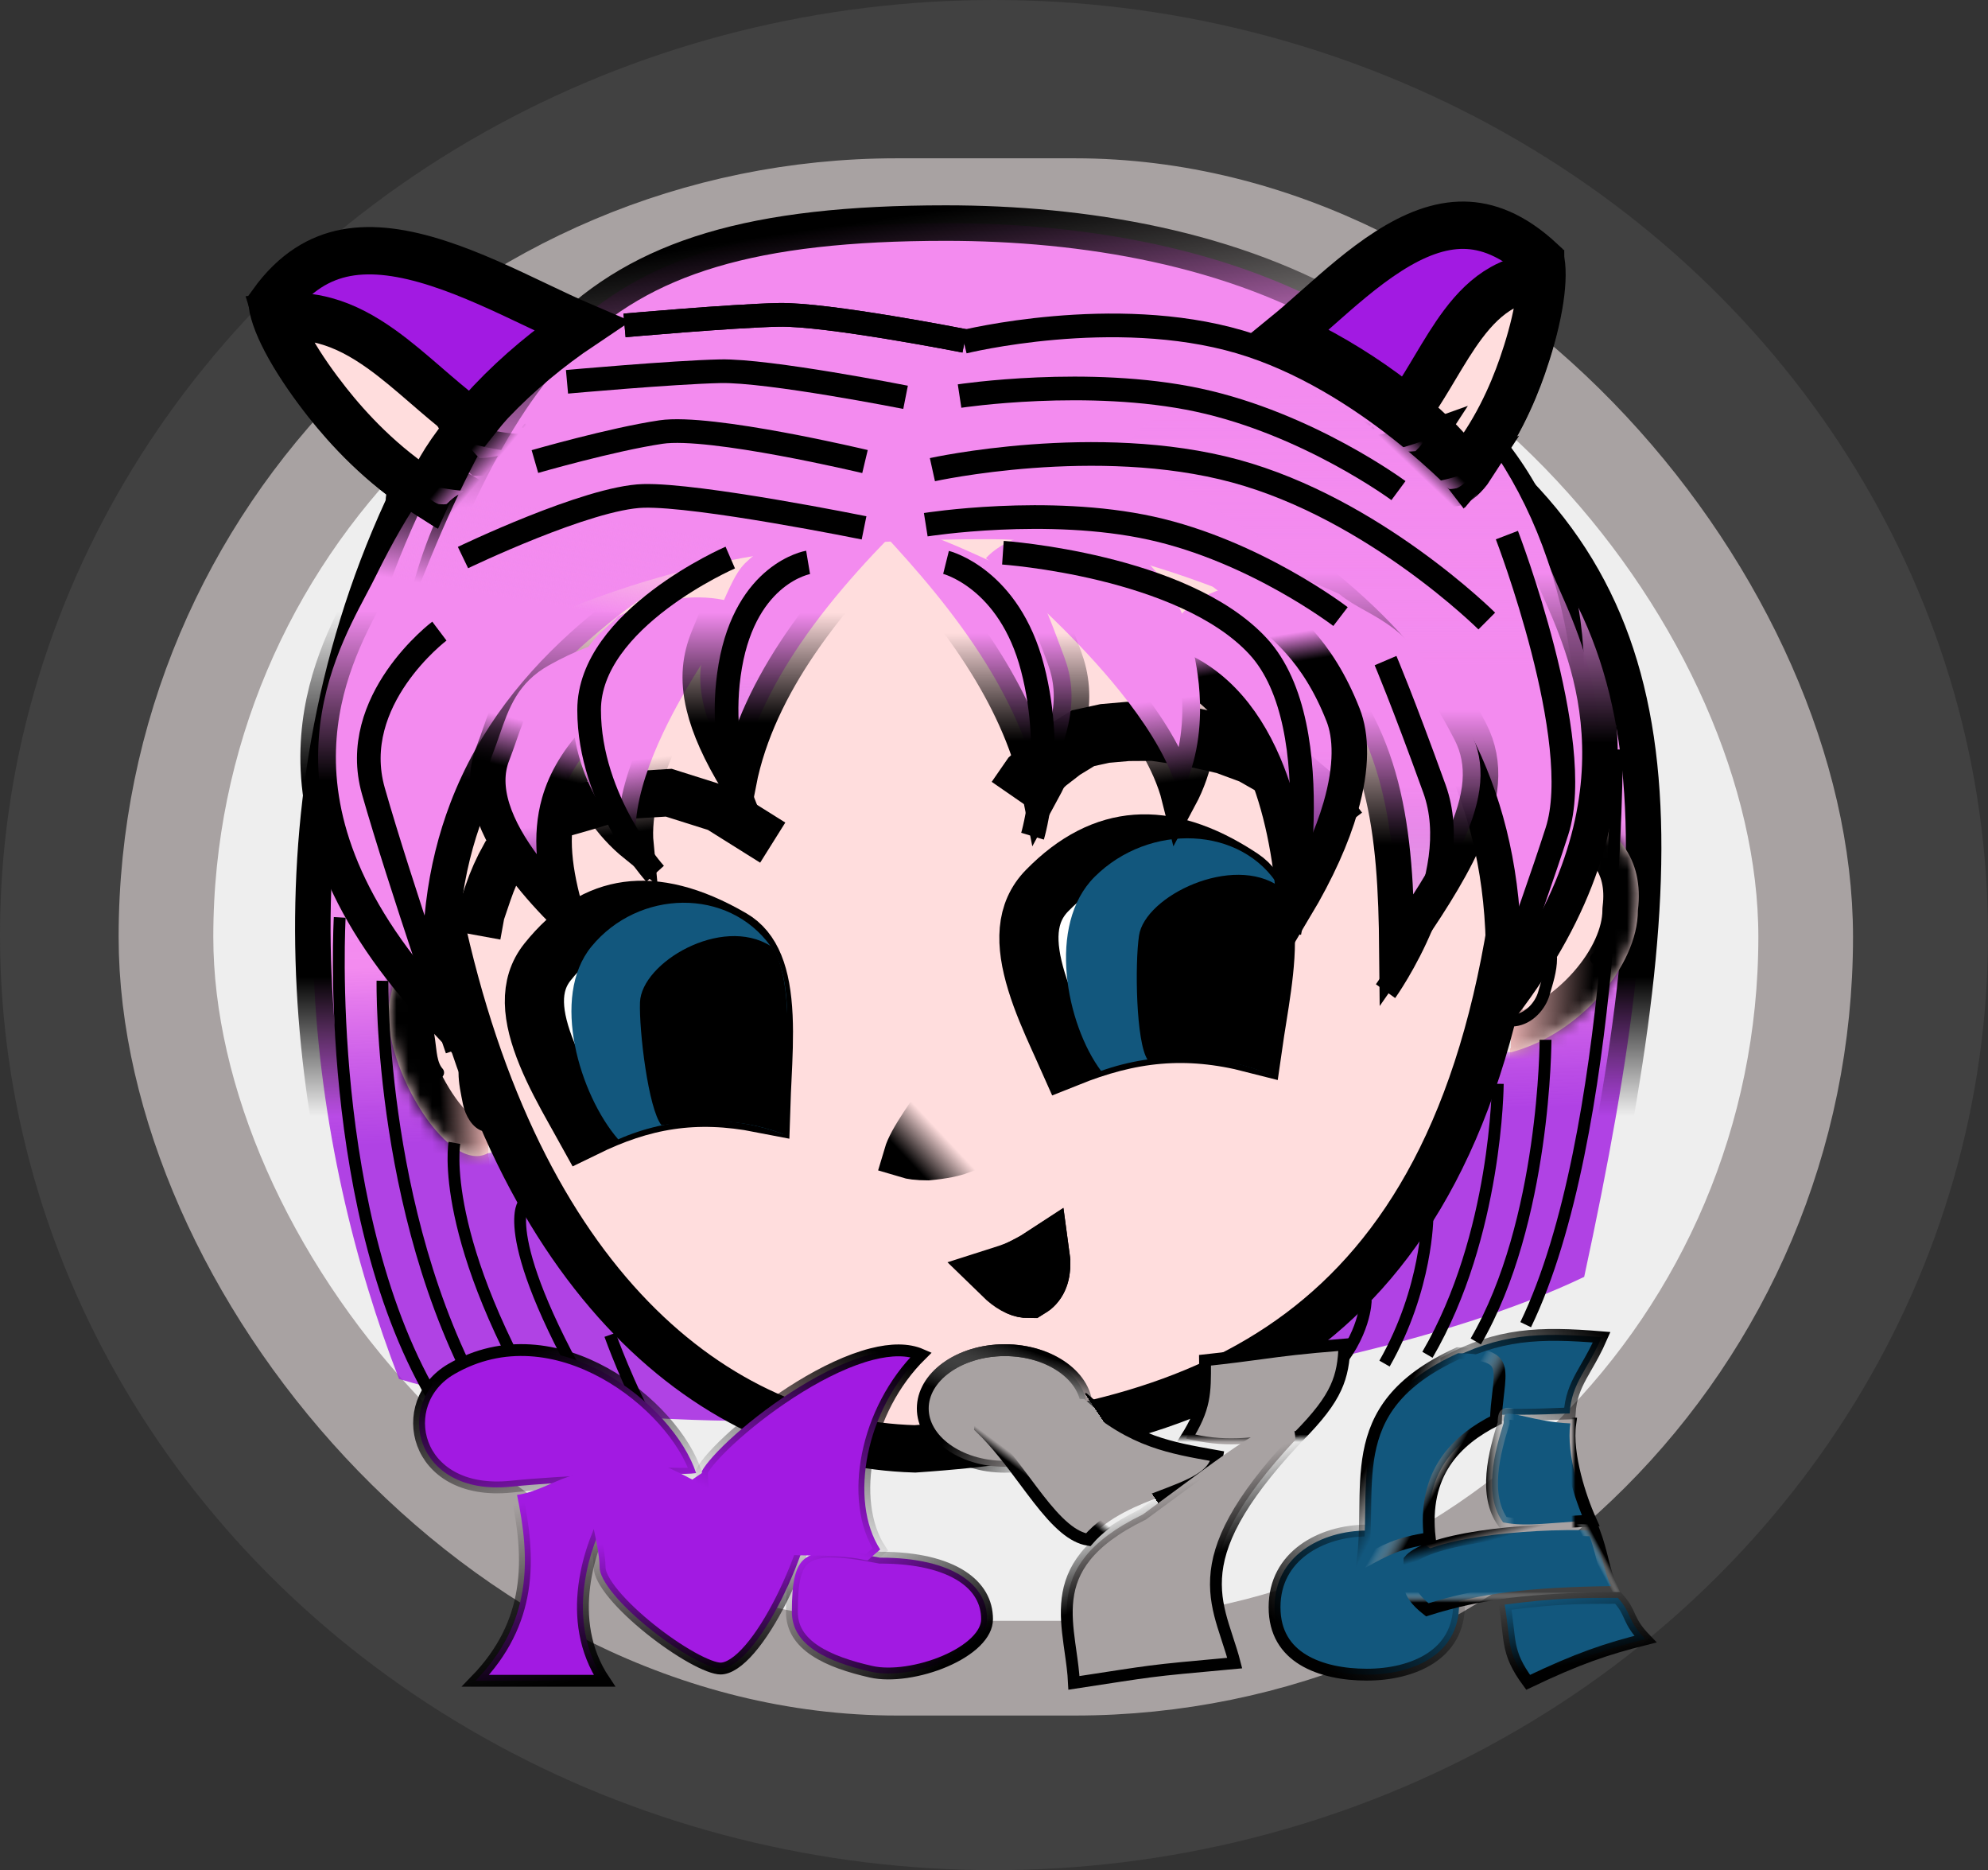 <svg width="168" height="158" viewBox="0 0 168 158" fill="none" xmlns="http://www.w3.org/2000/svg">
<rect x="0" y="0" width="168" height="158" fill="#333333" stroke="none"/>
<ellipse cx="84" cy="79" rx="84" ry="79" fill="#C4C4C4" fill-opacity="0.1"/>
<rect x="14.025" y="17.374" width="138.568" height="123.563" rx="61.782" fill="#EEEEEE" stroke="#A8A2A2" stroke-width="8"/>
<path d="M33.952 42.895L34.089 42.596V42.268C34.089 42.068 34.165 41.788 34.544 41.4C34.943 40.993 35.608 40.544 36.603 40.087C38.591 39.175 41.542 38.387 45.256 37.727C52.655 36.412 62.678 35.672 73.079 35.275C89.666 34.641 107.008 34.884 115.876 35.008C117.817 35.036 119.352 35.057 120.384 35.062C131.217 42.315 136.568 50.956 138.276 62.454C140.004 74.085 138.015 88.699 133.875 107.877C122.72 113.225 104.09 117.319 84.935 119.095C65.751 120.874 46.356 120.299 33.722 116.504C26.255 97.225 21.896 69.1 33.952 42.895Z" fill="url(#paint0_linear)" stroke="url(#paint1_linear)" stroke-width="3"/>
<mask id="path-4-inside-1" fill="white">
<path d="M138.413 76.916C138.413 81.621 133.469 87.371 127.709 88.897C124.327 88.897 126.167 81.621 126.167 76.916C126.167 73.084 127.709 68.916 132.29 68.395C136.644 69.549 138.957 72.562 138.413 76.916Z"/>
</mask>
<path d="M138.413 76.916C138.413 81.621 133.469 87.371 127.709 88.897C124.327 88.897 126.167 81.621 126.167 76.916C126.167 73.084 127.709 68.916 132.29 68.395C136.644 69.549 138.957 72.562 138.413 76.916Z" fill="#FFDDDD"/>
<path d="M138.413 76.916L135.436 76.544C135.421 76.667 135.413 76.791 135.413 76.916H138.413ZM127.709 88.897V91.897C127.968 91.897 128.226 91.863 128.477 91.797L127.709 88.897ZM132.29 68.395L133.058 65.495C132.697 65.4 132.322 65.372 131.951 65.415L132.29 68.395ZM135.413 76.916C135.413 78.291 134.637 80.227 132.972 82.114C131.343 83.959 129.159 85.409 126.941 85.997L128.477 91.797C132.019 90.859 135.187 88.671 137.47 86.084C139.717 83.538 141.413 80.246 141.413 76.916H135.413ZM127.709 85.897C127.859 85.897 128.177 85.95 128.489 86.188C128.766 86.399 128.84 86.604 128.826 86.569C128.76 86.404 128.652 85.862 128.67 84.717C128.686 83.648 128.798 82.42 128.921 81.039C129.038 79.721 129.167 78.249 129.167 76.916H123.167C123.167 77.936 123.066 79.137 122.944 80.507C122.828 81.813 122.691 83.287 122.67 84.624C122.651 85.886 122.717 87.457 123.257 88.803C123.546 89.524 124.031 90.335 124.854 90.962C125.713 91.616 126.714 91.897 127.709 91.897V85.897ZM129.167 76.916C129.167 75.344 129.492 73.936 130.078 72.965C130.593 72.114 131.332 71.524 132.629 71.376L131.951 65.415C128.667 65.788 126.345 67.542 124.943 69.862C123.613 72.064 123.167 74.656 123.167 76.916H129.167ZM131.522 71.295C133.211 71.743 134.214 72.471 134.767 73.227C135.298 73.954 135.629 74.997 135.436 76.544L141.39 77.288C141.741 74.481 141.187 71.841 139.61 69.685C138.054 67.557 135.723 66.201 133.058 65.495L131.522 71.295Z" fill="url(#paint2_linear)" mask="url(#path-4-inside-1)"/>
<path d="M127.994 77.961C127.994 78.572 128.185 79.223 128.071 79.83C127.955 80.449 127.795 81.076 127.795 81.7C127.795 82.335 127.695 82.965 127.695 83.596C127.695 84.106 127.894 84.562 127.894 85.066" stroke="black" stroke-linecap="round" stroke-linejoin="round"/>
<path d="M127.994 86.209C129.258 86.061 130.181 84.916 130.46 83.959C130.742 82.993 131.08 81.978 131.08 80.983" stroke="black" stroke-linecap="round" stroke-linejoin="round"/>
<path d="M134.862 80.983C135.911 80.191 135.914 78.884 136.156 77.789C136.25 77.366 136.465 76.626 136.156 76.246" stroke="black" stroke-linecap="round" stroke-linejoin="round"/>
<path d="M130.88 72.326C131.657 72.711 132.345 73.047 132.927 73.597C133.279 73.93 133.252 74.339 133.469 74.695" stroke="black" stroke-linecap="round" stroke-linejoin="round"/>
<mask id="path-10-inside-2" fill="white">
<path d="M32.947 84.441C31.913 89.291 37.709 99.362 41.227 97.427C43.213 97.427 42.133 91.168 42.133 87.12C42.133 83.823 41.227 80.239 38.538 79.79C35.532 79.29 34.081 79.121 32.947 84.441Z"/>
</mask>
<path d="M32.947 84.441C31.913 89.291 37.709 99.362 41.227 97.427C43.213 97.427 42.133 91.168 42.133 87.12C42.133 83.823 41.227 80.239 38.538 79.79C35.532 79.29 34.081 79.121 32.947 84.441Z" fill="#FFDDDD"/>
<path d="M32.947 84.441L30.013 83.816L30.013 83.816L32.947 84.441ZM41.227 97.427L39.782 94.798C40.225 94.554 40.722 94.427 41.227 94.427V97.427ZM38.538 79.79L39.031 76.831L39.031 76.831L38.538 79.79ZM35.881 85.067C35.768 85.598 35.805 86.593 36.196 87.969C36.57 89.287 37.193 90.691 37.941 91.915C38.709 93.173 39.487 94.044 40.076 94.475C40.726 94.951 40.424 94.445 39.782 94.798L42.673 100.055C40.272 101.376 37.926 100.337 36.532 99.317C35.077 98.252 33.811 96.666 32.82 95.042C31.808 93.384 30.956 91.482 30.424 89.608C29.909 87.792 29.609 85.709 30.013 83.816L35.881 85.067ZM41.227 94.427C40.565 94.427 39.971 94.737 39.602 95.147C39.325 95.457 39.284 95.699 39.313 95.593C39.373 95.376 39.435 94.827 39.425 93.823C39.415 92.879 39.348 91.802 39.276 90.62C39.207 89.482 39.133 88.239 39.133 87.12H45.133C45.133 88.025 45.194 89.083 45.265 90.257C45.334 91.387 45.413 92.633 45.425 93.76C45.436 94.826 45.396 96.096 45.1 97.178C44.951 97.722 44.669 98.484 44.07 99.152C43.381 99.921 42.387 100.427 41.227 100.427V94.427ZM39.133 87.12C39.133 85.687 38.928 84.398 38.571 83.531C38.398 83.112 38.234 82.901 38.142 82.811C38.078 82.749 38.062 82.752 38.045 82.75L39.031 76.831C41.806 77.294 43.348 79.378 44.117 81.243C44.885 83.105 45.133 85.257 45.133 87.12H39.133ZM38.045 82.75C37.242 82.616 36.832 82.559 36.539 82.558C36.314 82.556 36.445 82.595 36.651 82.464C36.841 82.343 36.779 82.277 36.588 82.682C36.389 83.105 36.143 83.835 35.881 85.067L30.013 83.816C30.317 82.387 30.679 81.144 31.164 80.118C31.658 79.073 32.36 78.083 33.43 77.402C34.516 76.71 35.645 76.553 36.572 76.558C37.432 76.562 38.332 76.715 39.031 76.831L38.045 82.75Z" fill="url(#paint3_linear)" mask="url(#path-10-inside-2)"/>
<path d="M41.06 88.019C41.06 88.545 40.948 89.105 41.015 89.627C41.083 90.159 41.177 90.698 41.177 91.235C41.177 91.782 41.236 92.324 41.236 92.867C41.236 93.306 41.119 93.698 41.119 94.131" stroke="black" stroke-linecap="round" stroke-linejoin="round"/>
<path d="M41.06 95.115C40.318 94.987 39.776 94.003 39.612 93.179C39.447 92.348 39.249 91.475 39.249 90.619" stroke="black" stroke-linecap="round" stroke-linejoin="round"/>
<path d="M37.028 90.619C36.412 89.938 36.41 88.813 36.268 87.871C36.213 87.507 36.087 86.871 36.268 86.544" stroke="black" stroke-linecap="round" stroke-linejoin="round"/>
<path d="M39.365 83.172C38.91 83.503 38.506 83.792 38.164 84.265C37.957 84.551 37.973 84.904 37.846 85.209" stroke="black" stroke-linecap="round" stroke-linejoin="round"/>
<path d="M128.091 75.918L128.01 76.129L127.979 76.352C125.314 94.994 118.637 105.973 109.842 112.553C101 119.168 89.715 121.573 77.314 122.408C60.371 121.911 43.761 108.449 37.121 77.407C32.488 55.747 37.431 41.862 46.774 33.683C56.244 25.393 70.714 22.527 85.954 24.042L86.053 24.052H86.152C105.714 24.052 118.956 29.742 125.917 38.774C132.841 47.759 133.97 60.607 128.091 75.918Z" fill="#FFDDDD" stroke="black" stroke-width="4"/>
<path d="M89.755 88.293C89.912 88.637 90.07 88.984 90.224 89.331C92.8 88.299 95.295 87.61 97.904 87.387C100.49 87.166 103.091 87.411 105.899 88.132C105.994 87.47 106.1 86.804 106.205 86.153L106.224 86.03C106.51 84.242 106.788 82.489 106.891 80.814C107.108 77.284 106.475 75.245 104.886 74.192C101.514 71.957 98.572 71.136 96.014 71.325C93.466 71.513 90.944 72.728 88.483 75.245C86.648 77.122 86.6 79.685 87.602 82.953C88.094 84.56 88.792 86.165 89.496 87.721C89.581 87.91 89.668 88.101 89.755 88.293Z" fill="white" stroke="black" stroke-width="5"/>
<path d="M107.45 90.842C102.982 88.893 97.723 88.817 93.047 90.475C90.118 86.553 88.429 78.139 92.505 74.078C97.116 69.484 104.961 69.737 108.104 74.939C110.219 78.437 107.981 85.153 107.45 90.842Z" fill="#12577D"/>
<path d="M107.703 90.969C104.7 89.639 102.046 89.196 96.985 89.538C95.99 88.072 95.902 81.433 96.254 79.047C96.745 75.708 104.163 72.091 108.167 74.935C110.568 78.126 107.287 89.991 107.703 90.969Z" fill="black"/>
<path d="M48.891 94.294C49.07 94.612 49.251 94.933 49.428 95.253C51.777 94.105 54.096 93.292 56.576 92.925C59.035 92.561 61.552 92.65 64.303 93.187C64.324 92.539 64.356 91.885 64.387 91.245L64.392 91.125C64.48 89.328 64.562 87.56 64.484 85.879C64.319 82.325 63.476 80.29 61.824 79.327C58.333 77.295 55.439 76.663 53.043 76.988C50.658 77.311 48.374 78.637 46.264 81.28C44.686 83.257 44.911 85.851 46.237 89.081C46.887 90.662 47.734 92.227 48.579 93.738C48.682 93.921 48.786 94.107 48.891 94.294Z" fill="white" stroke="black" stroke-width="5"/>
<path d="M66.179 95.809C61.661 94.121 56.578 94.344 52.242 96.258C49 92.519 46.48 84.24 49.982 79.968C53.945 75.135 61.541 74.945 65.126 79.944C67.537 83.306 66.088 90.117 66.179 95.809Z" fill="#12577D"/>
<path d="M66.369 95.882C63.337 94.729 60.734 94.438 55.898 95.063C54.785 93.662 53.998 87.069 54.084 84.678C54.204 81.331 60.962 77.32 65.119 79.92C67.768 82.957 65.864 94.933 66.369 95.882Z" fill="black"/>
<path d="M86.462 107.125C86.966 106.894 87.448 106.63 87.92 106.325C87.932 106.414 87.944 106.504 87.957 106.596C87.981 107.783 87.584 108.49 86.957 108.863C86.418 108.867 85.761 108.614 85.025 107.97C84.947 107.902 84.871 107.832 84.798 107.761C85.366 107.58 85.922 107.374 86.462 107.125Z" fill="#E4ADAD" stroke="black" stroke-width="5"/>
<path d="M86.341 107.18C87.02 106.826 87.505 106.573 87.917 106.303C87.93 106.399 87.942 106.497 87.956 106.596C87.982 107.77 87.636 108.447 86.972 108.848C86.597 108.852 86.35 108.78 86.208 108.717C86.028 108.637 85.928 108.534 85.865 108.429C85.768 108.27 85.661 107.896 85.896 107.413C86.053 107.331 86.202 107.253 86.341 107.18Z" fill="#D23333" stroke="black" stroke-width="5"/>
<path d="M85.863 67.476L87.108 65.674L88.523 64.417L89.848 63.394L91.525 62.369L93.37 61.966L95.302 61.797L97.495 61.782L99.509 62.08L100.822 62.305L102.223 62.607L103.536 62.91L105.808 63.751L107.291 64.599L108.949 65.523L110.689 66.992L113.115 70.172" stroke="black" stroke-width="5"/>
<path d="M40.316 79.02L40.654 77.165L41.242 75.432C41.607 74.354 42.07 73.314 42.627 72.321V72.321L44.513 70.553L46.441 69.029L49.355 68.2L52.634 67.212L56.515 66.972L60.669 68.285L65.301 71.189" stroke="black" stroke-width="4"/>
<path d="M31.722 59.526C36.991 44.611 41.218 34.735 47.544 28.42C54.266 21.708 63.568 18.847 79.927 18.847C91.529 18.847 104.319 20.928 114.451 27.076C124.486 33.166 132.027 43.306 133.184 59.768C133.176 61.097 132.817 61.464 132.631 61.586C132.347 61.773 131.689 61.927 130.316 61.653C127.604 61.11 123.636 59.239 118.656 56.822C118.343 56.67 118.027 56.516 117.708 56.361C108.107 51.694 95.471 45.552 83.702 45.552C71.871 45.552 63.063 46.555 54.646 49.084C47.24 51.309 40.199 54.697 31.722 59.526Z" fill="url(#paint4_linear)" stroke="url(#paint5_linear)" stroke-width="3"/>
<path d="M98.219 35.1C96.529 35.836 95.653 36.741 95.423 37.876C97.335 39.456 99.689 41.002 102.319 42.73C103.111 43.251 103.929 43.789 104.767 44.348C108.611 46.914 112.768 49.881 116.431 53.685C123.113 60.623 128.035 70.234 126.911 85.035C133.593 76.342 135.349 68.891 135.2 62.984C135.054 57.187 133.095 52.767 131.762 49.759C131.522 49.217 131.302 48.721 131.117 48.271C128.659 42.301 126.753 39.408 125.104 37.672C124.284 36.807 123.497 36.197 122.667 35.619C122.42 35.446 122.153 35.267 121.875 35.08C121.384 34.749 120.856 34.393 120.327 34.005C119.809 33.981 119.091 33.93 118.246 33.87C117.339 33.806 116.285 33.732 115.172 33.669C112.512 33.519 109.305 33.415 106.218 33.589C103.098 33.765 100.246 34.218 98.219 35.1Z" fill="url(#paint6_linear)" stroke="url(#paint7_linear)" stroke-width="3"/>
<path d="M110.035 54.917L110.158 54.999L110.263 55.103C117.146 61.938 117.956 70.144 118.05 80.29C120.398 76.929 122.345 73.934 123.608 71.181C125.316 67.46 125.63 64.493 124.261 61.825C121.662 56.762 119.524 54.458 117.825 53.146C116.962 52.48 116.177 52.041 115.383 51.599C115.363 51.588 115.343 51.577 115.323 51.566C114.626 51.178 113.862 50.753 113.149 50.166C110.049 48.768 106.724 47.516 103.854 46.668C102.389 46.235 101.065 45.914 99.963 45.73C99.195 45.602 98.596 45.551 98.157 45.554C98.291 45.736 98.466 45.952 98.691 46.201C100.284 47.964 103.777 50.77 110.035 54.917Z" fill="url(#paint8_linear)" stroke="url(#paint9_linear)" stroke-width="3"/>
<path d="M100.747 51.053C99.484 52.021 98.346 53.547 98.067 55.974C102.187 57.164 105.013 60.395 106.807 64.596C108.269 68.019 109.098 72.183 109.427 76.696C111.333 73.501 112.582 70.655 113.292 68.191C114.285 64.744 114.191 62.159 113.505 60.409C111.335 54.877 108.317 52.586 105.773 50.654C105.273 50.275 104.792 49.909 104.338 49.536C103.428 49.657 102.009 50.086 100.747 51.053Z" fill="url(#paint10_linear)" stroke="url(#paint11_linear)" stroke-width="3"/>
<path d="M83.317 47.158C86.083 49.488 90.4 53.337 93.926 57.532C95.941 59.928 97.757 62.506 98.862 65.034C99.197 65.802 99.475 66.584 99.671 67.368C101.064 64.764 101.486 61.916 101.404 59.26C101.28 55.293 100.032 51.929 99.405 50.812C98.198 48.66 97.131 47.594 96.231 46.92C95.765 46.571 95.313 46.305 94.824 46.025C94.78 45.999 94.734 45.974 94.688 45.947C94.335 45.746 93.938 45.519 93.546 45.256C88.765 44.142 85.043 45.292 83.317 47.158Z" fill="url(#paint12_linear)" stroke="url(#paint13_linear)" stroke-width="3"/>
<path d="M74.469 44.893C77.335 47.971 80.689 51.784 83.377 56.134C85.434 59.464 87.133 63.16 87.91 67.13C89.179 64.797 89.906 62.884 90.265 61.269C90.79 58.907 90.537 57.132 89.943 55.527C88.741 52.275 88.181 50.898 87.697 50.077C87.34 49.473 87.061 49.215 86.347 48.552C86.291 48.5 86.232 48.445 86.169 48.387C86.103 48.37 86.041 48.353 85.986 48.337C85.735 48.263 85.464 48.164 85.191 48.056C84.646 47.84 83.99 47.544 83.299 47.231C83.209 47.19 83.117 47.148 83.024 47.106C81.678 46.495 80.162 45.806 78.702 45.283C77.08 44.703 75.803 44.434 75.021 44.531C74.676 44.574 74.584 44.669 74.563 44.693C74.551 44.706 74.507 44.76 74.469 44.893Z" fill="url(#paint14_linear)" stroke="url(#paint15_linear)" stroke-width="3"/>
<path d="M71.626 35.433C73.719 36.195 74.731 37.107 75.034 38.117C72.736 39.703 69.909 41.256 66.772 42.981C65.826 43.501 64.852 44.036 63.855 44.593C59.266 47.156 54.312 50.114 49.947 53.906C45.571 57.707 41.753 62.375 39.463 68.372C37.57 73.331 36.75 79.127 37.456 85.985C28.896 76.965 26.713 69.295 26.894 63.309C27.067 57.565 29.384 53.187 30.98 50.173C31.269 49.627 31.534 49.127 31.758 48.671C34.691 42.712 36.968 39.816 38.954 38.065C39.948 37.189 40.904 36.57 41.908 35.984C42.213 35.806 42.536 35.624 42.872 35.435C43.488 35.088 44.145 34.718 44.803 34.309C45.415 34.289 46.309 34.236 47.39 34.172C48.475 34.108 49.749 34.033 51.114 33.968C54.304 33.817 58.163 33.712 61.886 33.888C65.638 34.065 69.123 34.522 71.626 35.433Z" fill="url(#paint16_linear)" stroke="url(#paint17_linear)" stroke-width="3"/>
<path d="M55.128 54.181C56.244 54.629 56.861 55.627 56.811 56.979C51.621 60.827 48.365 63.901 47.252 67.822C46.467 70.59 46.801 73.605 47.894 77.314C46.691 76.124 45.467 74.794 44.395 73.382C41.815 69.984 40.491 66.611 41.631 63.71C41.843 63.17 42.028 62.635 42.21 62.111C43.015 59.791 43.749 57.674 46.423 56.186C50.897 53.698 53.69 53.604 55.128 54.181Z" fill="url(#paint18_linear)" stroke="url(#paint19_linear)" stroke-width="3"/>
<path d="M59.135 50.472C60.557 50.494 61.76 50.756 62.695 51.169C60.79 53.735 58.015 57.749 56.06 61.869C54.902 64.308 53.985 66.88 53.751 69.27C53.681 69.979 53.671 70.693 53.739 71.394C51.469 69.556 50.111 67.294 49.316 65.109C48.136 61.869 48.23 58.88 48.452 57.878C48.895 55.874 49.557 54.782 50.195 54.035C50.529 53.644 50.877 53.323 51.258 52.981C51.293 52.95 51.328 52.919 51.364 52.887C51.641 52.64 51.952 52.362 52.247 52.053C54.658 50.924 57.065 50.44 59.135 50.472Z" fill="url(#paint20_linear)" stroke="url(#paint21_linear)" stroke-width="3"/>
<path d="M77.483 42.824C77.5 42.841 77.538 42.884 77.574 42.98C74.364 46.118 70.609 50.003 67.6 54.435C65.209 57.955 63.242 61.888 62.415 66.127C60.815 63.532 59.92 61.437 59.494 59.691C58.911 57.303 59.191 55.513 59.852 53.886C61.201 50.567 61.828 49.165 62.37 48.328C62.775 47.705 63.096 47.434 63.9 46.755C63.975 46.692 64.053 46.626 64.136 46.556C64.229 46.536 64.316 46.514 64.394 46.493C64.664 46.421 64.959 46.323 65.261 46.214C65.866 45.995 66.596 45.697 67.372 45.376C67.475 45.334 67.579 45.291 67.683 45.248C69.191 44.625 70.902 43.917 72.551 43.38C74.37 42.788 75.864 42.49 76.823 42.599C77.271 42.649 77.431 42.77 77.483 42.824Z" fill="url(#paint22_linear)" stroke="url(#paint23_linear)" stroke-width="3"/>
<path d="M81.528 28.804C81.528 28.804 69.872 26.509 65.79 26.601C61.708 26.694 52.778 27.494 52.778 27.494" stroke="black" stroke-width="2"/>
<path d="M81.528 28.804C81.528 28.804 69.872 26.509 65.79 26.601C61.708 26.694 52.778 27.494 52.778 27.494" stroke="black" stroke-width="2"/>
<path d="M124.032 41.449C124.032 41.449 115.414 32.006 104.756 28.881C94.097 25.755 81.443 28.881 81.443 28.881" stroke="black" stroke-width="2"/>
<path d="M113.283 52.091C113.283 52.091 106.061 46.555 97.29 44.624C88.519 42.694 78.234 44.33 78.234 44.33" stroke="black" stroke-width="2"/>
<path d="M125.643 52.469C125.643 52.469 116.112 42.978 104.387 39.797C92.663 36.617 78.795 39.679 78.795 39.679" stroke="black" stroke-width="2"/>
<path d="M118.181 41.449C118.181 41.449 110.527 35.786 101.245 33.798C91.963 31.811 81.09 33.461 81.09 33.461" stroke="black" stroke-width="2"/>
<path d="M37.131 53.319C37.131 53.319 29.374 59.16 31.552 66.825C33.73 74.489 38.627 88.665 38.627 88.665" stroke="black" stroke-width="2"/>
<path d="M73.018 44.596C73.018 44.596 59.055 41.767 54.366 41.896C49.676 42.025 39.126 47.105 39.126 47.105" stroke="black" stroke-width="2"/>
<path d="M73.098 38.994C73.098 38.994 60.041 35.878 55.862 36.501C51.684 37.123 45.204 38.994 45.204 38.994" stroke="black" stroke-width="2"/>
<path d="M76.527 33.567C76.527 33.567 64.927 31.272 60.864 31.364C56.802 31.456 47.916 32.257 47.916 32.257" stroke="black" stroke-width="2"/>
<path d="M127.343 45.207C127.343 45.207 134.033 62.609 131.574 70.231C129.115 77.853 125.03 88.665 125.03 88.665" stroke="black" stroke-width="2"/>
<path d="M61.713 47.105C61.713 47.105 49.785 52.277 49.785 59.979C49.785 67.68 55.364 73.82 55.364 73.82" stroke="black" stroke-width="2"/>
<path d="M79.946 47.514C79.946 47.514 85.284 48.841 87.257 56.444C89.23 64.047 87.257 70.647 87.257 70.647" stroke="black" stroke-width="2"/>
<path d="M117.088 55.811C117.088 55.811 118.496 59.096 121.22 66.639C123.943 74.181 117.088 83.739 117.088 83.739" stroke="black" stroke-width="2"/>
<path d="M68.29 47.514C68.29 47.514 63.073 48.386 61.713 56.258C60.353 64.129 63.852 70.083 63.852 70.083" stroke="black" stroke-width="2"/>
<path d="M84.754 46.696C84.754 46.696 99.948 47.737 106.298 54.584C112.648 61.43 108.969 78.771 108.969 78.771" stroke="black" stroke-width="2"/>
<path d="M28.709 77.507C28.709 77.507 27.243 102.804 36.948 118.686M32.323 82.861C32.323 82.861 31.96 103.964 41.666 119.845M38.4 96.553C38.4 96.553 36.949 104.665 46.654 120.546M44.206 101.762C44.206 101.762 41.848 105.005 51.554 120.887M51.554 112.776C51.554 112.776 53.096 117.129 55.272 120.993" stroke="black"/>
<path d="M128.931 111.915C136.641 95.958 136.641 63.322 136.641 63.322" stroke="black"/>
<path d="M124.712 113.334C130.608 103.214 130.608 87.847 130.608 87.847" stroke="black"/>
<path d="M120.63 114.459C126.526 104.338 126.572 91.568 126.572 91.568M112.557 115.901C115.414 112.776 115.414 109.874 115.414 109.874M117.002 115.203C120.63 108.832 120.63 102.804 120.63 102.804" stroke="black"/>
<path d="M111.045 26.268C110.273 26.952 109.479 27.654 108.683 28.304C114.271 30.879 120.128 34.925 123.86 39.7C126.382 36.706 127.859 33.266 128.68 30.906C129.191 29.436 129.731 27.6 130.044 25.832C130.319 24.278 130.381 22.977 130.227 22.06C127.802 19.804 125.633 19.053 123.717 19.028C121.627 19.002 119.511 19.835 117.333 21.228C115.198 22.593 113.189 24.372 111.229 26.106C111.184 26.146 111.139 26.186 111.094 26.226L111.045 26.268Z" fill="#A21AE2" stroke="black" stroke-width="4"/>
<path d="M118.895 34.772C120.068 35.779 120.935 36.55 121.72 37.362C122.419 38.084 123.044 38.828 123.771 39.779C126.316 36.774 127.803 33.312 128.628 30.94C129.141 29.465 129.67 27.684 129.973 25.975C130.151 24.968 130.235 24.069 130.223 23.312C128.906 23.442 127.842 23.809 126.944 24.314C125.676 25.027 124.621 26.081 123.632 27.399C122.784 28.53 122.048 29.762 121.26 31.08C121.113 31.328 120.963 31.578 120.81 31.832C120.227 32.802 119.6 33.814 118.895 34.772Z" fill="#FFDDDD" stroke="black" stroke-width="4"/>
<path d="M120.166 37.499C119.992 37.73 119.807 37.936 119.624 38.112C119.158 38.161 118.725 38.169 118.317 38.134L117.801 38.089L117.391 38.298C117.291 38.249 117.18 38.202 117.058 38.159C117.056 38.158 117.054 38.157 117.052 38.155C117.592 38.052 118.127 37.919 118.655 37.767C119.219 37.605 119.792 37.415 120.369 37.207C120.305 37.306 120.237 37.404 120.166 37.499ZM122.167 41.085C121.994 40.964 121.735 40.801 121.389 40.681C121.387 40.679 121.385 40.678 121.383 40.677C121.923 40.574 122.458 40.441 122.986 40.289C123.55 40.126 124.123 39.937 124.7 39.729C124.636 39.828 124.568 39.925 124.497 40.02C124.203 40.411 123.877 40.73 123.584 40.953C123.324 41.151 123.16 41.221 123.121 41.238C123.112 41.242 123.11 41.242 123.116 41.241C122.74 41.323 122.549 41.321 122.483 41.316C122.47 41.307 122.453 41.295 122.429 41.277C122.424 41.274 122.414 41.266 122.401 41.256C122.349 41.218 122.244 41.138 122.167 41.085ZM114.928 37.054C114.923 37.05 114.921 37.047 114.921 37.047C114.922 37.047 114.924 37.05 114.928 37.054Z" fill="url(#paint24_linear)" stroke="url(#paint25_linear)" stroke-width="3"/>
<path d="M45.592 25.897C46.76 26.453 47.957 27.021 49.128 27.523C43.748 31.128 38.54 36.271 36.013 41.699C32.161 39.264 29.344 36.159 27.64 34.004C26.592 32.678 25.389 31 24.457 29.34C23.627 27.863 23.116 26.578 22.989 25.629C24.925 22.936 27.085 21.765 29.217 21.36C31.532 20.922 34.156 21.32 37.023 22.248C39.828 23.156 42.63 24.488 45.348 25.781C45.412 25.811 45.476 25.842 45.54 25.872L45.592 25.897Z" fill="#A21AE2" stroke="black" stroke-width="4"/>
<path d="M36.766 33.219C37.767 34.077 38.828 34.967 39.96 35.775C38.963 37.027 38.245 37.963 37.636 38.923C37.092 39.781 36.641 40.647 36.138 41.758C32.257 39.318 29.421 36.193 27.708 34.027C26.656 32.697 25.483 31.07 24.582 29.464C24.022 28.467 23.613 27.559 23.377 26.781C24.93 26.629 26.276 26.777 27.48 27.104C29.135 27.554 30.663 28.381 32.195 29.472C33.507 30.405 34.729 31.461 36.027 32.582C36.27 32.792 36.517 33.004 36.766 33.219Z" fill="#FFDDDD" stroke="black" stroke-width="4"/>
<path d="M43.388 38.271C43.443 38.232 43.502 38.193 43.563 38.152C42.943 38.109 42.326 38.024 41.717 37.912C40.979 37.777 40.227 37.598 39.467 37.392C39.611 37.651 39.779 37.895 39.965 38.121C40.147 38.343 40.339 38.538 40.526 38.702C40.996 38.696 41.433 38.65 41.844 38.562L42.386 38.446L42.826 38.627C42.935 38.553 43.058 38.479 43.198 38.41C43.266 38.358 43.331 38.311 43.388 38.271ZM39.172 41.501C39.151 41.489 39.131 41.477 39.11 41.464C38.526 41.419 37.944 41.337 37.369 41.232C36.632 41.097 35.88 40.917 35.12 40.712C35.264 40.971 35.432 41.215 35.617 41.441C35.94 41.833 36.289 42.139 36.596 42.343C36.85 42.512 37.008 42.567 37.05 42.582C37.065 42.587 37.066 42.588 37.052 42.586C37.467 42.631 37.659 42.599 37.717 42.585C37.74 42.58 37.74 42.58 37.743 42.577C37.744 42.576 37.746 42.575 37.748 42.573C37.765 42.56 37.794 42.536 37.854 42.48C37.861 42.472 37.874 42.46 37.89 42.445C37.944 42.393 38.037 42.304 38.108 42.241C38.267 42.098 38.511 41.897 38.851 41.73C38.919 41.678 38.984 41.63 39.04 41.591C39.083 41.562 39.127 41.532 39.172 41.501ZM45.422 36.853C45.423 36.851 45.424 36.85 45.424 36.85L45.422 36.853Z" fill="url(#paint26_linear)" stroke="url(#paint27_linear)" stroke-width="3"/>
<path d="M81.147 97.201C80.609 97.4 79.717 97.605 78.406 97.724C77.998 97.722 77.629 97.704 77.306 97.665C77.037 97.632 76.835 97.589 76.69 97.545C76.722 97.437 76.77 97.302 76.84 97.141C77.007 96.753 77.256 96.299 77.566 95.794C77.871 95.298 78.205 94.799 78.539 94.301C78.94 94.592 79.378 94.982 79.801 95.428C80.295 95.948 80.715 96.489 80.998 96.944C81.057 97.039 81.106 97.125 81.147 97.201ZM76.47 97.457C76.47 97.457 76.471 97.457 76.472 97.457L76.47 97.457Z" stroke="url(#paint28_linear)" stroke-width="4"/>
<path d="M54.208 124.867C54.191 124.893 54.176 124.921 54.164 124.949C54.011 124.954 53.834 124.961 53.637 124.968C52.898 124.995 51.866 125.036 50.694 125.092C48.354 125.203 45.448 125.371 43.207 125.601C38.981 126.034 36.544 124.178 35.731 121.988C34.906 119.769 35.683 117.083 38.151 115.657C42.516 113.135 47.205 113.865 51.083 116.004C54.937 118.13 57.889 121.597 58.826 124.452C58.809 124.455 58.791 124.458 58.772 124.461C58.331 124.529 57.639 124.524 56.902 124.507C56.817 124.505 56.73 124.503 56.643 124.501C56.022 124.486 55.391 124.471 54.979 124.514C54.858 124.526 54.732 124.546 54.619 124.58C54.532 124.607 54.332 124.675 54.208 124.867ZM58.958 124.729C58.958 124.729 58.958 124.728 58.957 124.726C58.958 124.728 58.958 124.729 58.958 124.729Z" fill="#A21AE2" stroke="url(#paint29_linear)"/>
<path d="M49.374 133.994C49.051 136.543 49.344 139.416 51.08 142.001H51.073H51.052H51.031H51.01H50.989H50.968H50.947H50.926H50.905H50.884H50.863H50.842H50.82H50.799H50.778H50.757H50.736H50.715H50.694H50.672H50.651H50.63H50.609H50.587H50.566H50.545H50.524H50.502H50.481H50.46H50.439H50.417H50.396H50.375H50.353H50.332H50.31H50.289H50.268H50.246H50.225H50.203H50.182H50.161H50.139H50.118H50.096H50.075H50.053H50.032H50.01H49.989H49.967H49.945H49.924H49.902H49.88H49.859H49.837H49.816H49.794H49.772H49.75H49.729H49.707H49.685H49.663H49.642H49.62H49.598H49.576H49.554H49.533H49.511H49.489H49.467H49.445H49.423H49.401H49.379H49.357H49.335H49.313H49.291H49.269H49.247H49.225H49.203H49.181H49.159H49.137H49.114H49.092H49.07H49.048H49.026H49.003H48.981H48.959H48.937H48.914H48.892H48.87H48.847H48.825H48.803H48.78H48.758H48.735H48.713H48.69H48.668H48.645H48.623H48.6H48.578H48.555H48.532H48.51H48.487H48.464H48.442H48.419H48.396H48.374H48.351H48.328H48.305H48.282H48.26H48.237H48.214H48.191H48.168H48.145H48.122H48.099H48.076H48.053H48.03H48.007H47.984H47.961H47.938H47.914H47.891H47.868H47.845H47.822H47.798H47.775H47.752H47.728H47.705H47.682H47.658H47.635H47.611H47.588H47.565H47.541H47.517H47.494H47.47H47.447H47.423H47.4H47.376H47.352H47.328H47.305H47.281H47.257H47.233H47.21H47.186H47.162H47.138H47.114H47.09H47.066H47.042H47.018H46.994H46.97H46.946H46.922H46.898H46.873H46.849H46.825H46.801H46.776H46.752H46.728H46.703H46.679H46.655H46.63H46.606H46.581H46.557H46.532H46.508H46.483H46.459H46.434H46.409H46.385H46.36H46.335H46.31H46.286H46.261H46.236H46.211H46.186H46.161H46.136H46.111H46.086H46.061H46.036H46.011H45.986H45.961H45.936H45.91H45.885H45.86H45.835H45.809H45.784H45.758H45.733H45.708H45.682H45.657H45.631H45.606H45.58H45.554H45.529H45.503H45.477H45.452H45.426H45.4H45.374H45.348H45.322H45.297H45.27H45.245H45.218H45.193H45.166H45.14H45.114H45.088H45.062H45.036H45.009H44.983H44.957H44.93H44.904H44.877H44.851H44.825H44.798H44.772H44.745H44.718H44.692H44.665H44.638H44.612H44.585H44.558H44.531H44.504H44.477H44.45H44.423H44.396H44.369H44.342H44.315H44.288H44.261H44.234H44.206H44.179H44.152H44.124H44.097H44.07H44.042H44.015H43.987H43.96H43.932H43.904H43.877H43.849H43.821H43.794H43.766H43.738H43.71H43.682H43.654H43.626H43.598H43.57H43.542H43.514H43.486H43.458H43.429H43.401H43.373H43.344H43.316H43.288H43.259H43.231H43.202H43.173H43.145H43.116H43.088H43.059H43.03H43.001H42.972H42.944H42.915H42.886H42.857H42.828H42.799H42.77H42.74H42.711H42.682H42.653H42.623H42.594H42.565H42.535H42.506H42.476H42.447H42.417H42.388H42.358H42.328H42.299H42.269H42.239H42.209H42.179H42.149H42.119H42.089H42.059H42.029H41.999H41.969H41.939H41.908H41.878H41.848H41.818H41.787H41.757H41.726H41.696H41.665H41.634H41.604H41.573H41.542H41.511H41.48H41.45H41.419H41.388H41.357H41.326H41.295H41.264H41.232H41.201H41.17H41.139H41.107H41.076H41.044H41.013H40.981H40.95H40.918H40.886H40.855H40.823H40.791H40.759H40.727H40.696H40.663H40.632H40.599H40.567H40.535H40.503H40.471H40.438H40.406H40.374H40.341H40.309H40.276H40.244H40.211H40.18C42.579 139.539 43.74 136.962 44.163 134.347C44.6 131.636 44.238 128.916 43.694 126.298C44.474 126.195 45.232 125.913 45.93 125.621C46.158 125.525 46.379 125.43 46.592 125.337C47.235 125.057 47.818 124.804 48.379 124.662C49.099 124.479 49.658 124.515 50.135 124.876C50.624 125.247 51.123 126.027 51.537 127.573C50.744 128.943 49.714 131.306 49.374 133.994Z" fill="#A21AE2" stroke="url(#paint30_linear)"/>
<path d="M58.236 124.862L58.505 125.003L58.754 124.83C62.431 122.274 64.978 121.841 66.541 122.362C68.058 122.869 68.857 124.358 68.857 126.227C68.857 127.148 68.573 128.541 68.067 130.143C67.565 131.733 66.857 133.489 66.037 135.121C65.215 136.756 64.291 138.247 63.364 139.321C62.901 139.858 62.448 140.277 62.019 140.558C61.59 140.841 61.212 140.967 60.888 140.967C60.676 140.967 60.35 140.896 59.911 140.728C59.482 140.564 58.982 140.323 58.437 140.018C57.347 139.408 56.106 138.561 54.935 137.622C53.764 136.683 52.678 135.665 51.891 134.718C51.497 134.245 51.186 133.799 50.976 133.399C50.763 132.992 50.672 132.668 50.672 132.427C50.672 131.879 50.578 131.229 50.453 130.549C50.372 130.106 50.273 129.632 50.173 129.151C50.12 128.893 50.066 128.633 50.014 128.375C49.709 126.859 49.471 125.389 49.63 124.284C49.708 123.741 49.875 123.338 50.132 123.062C50.38 122.797 50.76 122.599 51.373 122.556C52.648 122.467 54.785 123.057 58.236 124.862Z" fill="#A21AE2" stroke="url(#paint31_linear)"/>
<path d="M74.309 131.591L74.357 131.6H74.406C77.502 131.6 79.773 132.195 81.253 133.14C82.714 134.072 83.413 135.345 83.413 136.797C83.413 137.436 83.083 138.085 82.446 138.71C81.811 139.334 80.909 139.894 79.872 140.341C77.784 141.239 75.294 141.618 73.616 141.238C71.817 140.831 70.118 140.279 68.878 139.455C67.655 138.643 66.919 137.599 66.919 136.172C66.919 134.912 66.984 133.925 67.175 133.167C67.362 132.418 67.66 131.934 68.097 131.621C68.545 131.301 69.209 131.108 70.233 131.095C71.255 131.081 72.583 131.247 74.309 131.591Z" fill="#A21AE2" stroke="url(#paint32_linear)"/>
<path d="M73.339 122.867C72.736 125.851 73.032 128.825 74.384 130.91C74.026 131.205 73.778 131.43 73.604 131.586C73.531 131.653 73.471 131.707 73.422 131.749C73.359 131.803 73.324 131.828 73.308 131.839C73.3 131.838 73.289 131.837 73.273 131.835C73.214 131.826 73.149 131.812 73.049 131.791C72.993 131.779 72.925 131.764 72.841 131.747C72.626 131.703 72.344 131.65 71.966 131.6C71.21 131.5 70.079 131.41 68.32 131.41C64.869 131.41 62.642 130.829 61.275 129.685C59.953 128.579 59.334 126.857 59.314 124.284C59.493 123.966 59.812 123.541 60.267 123.035C60.765 122.48 61.406 121.849 62.154 121.185C63.651 119.855 65.562 118.404 67.588 117.161C69.618 115.915 71.741 114.893 73.667 114.402C75.311 113.982 76.741 113.966 77.848 114.451C75.461 116.804 73.943 119.88 73.339 122.867Z" fill="#A21AE2" stroke="url(#paint33_linear)"/>
<path d="M91.845 118.995C91.845 120.294 91.124 121.513 89.873 122.426C88.623 123.339 86.87 123.919 84.913 123.919C82.955 123.919 81.203 123.339 79.952 122.426C78.701 121.513 77.981 120.294 77.981 118.995C77.981 117.695 78.701 116.476 79.952 115.563C81.203 114.65 82.955 114.07 84.913 114.07C86.87 114.07 88.623 114.65 89.873 115.563C91.124 116.476 91.845 117.695 91.845 118.995Z" fill="#A8A2A2"/>
<path d="M91.845 118.995C91.845 120.294 91.124 121.513 89.873 122.426C88.623 123.339 86.87 123.919 84.913 123.919C82.955 123.919 81.203 123.339 79.952 122.426C78.701 121.513 77.981 120.294 77.981 118.995C77.981 117.695 78.701 116.476 79.952 115.563C81.203 114.65 82.955 114.07 84.913 114.07C86.87 114.07 88.623 114.65 89.873 115.563C91.124 116.476 91.845 117.695 91.845 118.995Z" stroke="url(#paint34_linear)"/>
<path d="M91.845 118.995C91.845 120.294 91.124 121.513 89.873 122.426C88.623 123.339 86.87 123.919 84.913 123.919C82.955 123.919 81.203 123.339 79.952 122.426C78.701 121.513 77.981 120.294 77.981 118.995C77.981 117.695 78.701 116.476 79.952 115.563C81.203 114.65 82.955 114.07 84.913 114.07C86.87 114.07 88.623 114.65 89.873 115.563C91.124 116.476 91.845 117.695 91.845 118.995Z" stroke="url(#paint35_linear)"/>
<path d="M106.561 114.341C108.424 114.09 109.956 113.883 113.616 113.594C113.581 115.036 113.392 116.143 112.89 117.24C112.335 118.454 111.378 119.697 109.731 121.371C105.639 122.073 103.35 122.314 100.226 121.531C101.028 120.258 101.445 119.298 101.649 118.304C101.844 117.357 101.84 116.392 101.834 115.152C101.834 115.077 101.834 115.001 101.833 114.923C103.999 114.687 105.35 114.505 106.561 114.341Z" fill="#A8A2A2" stroke="url(#paint36_linear)"/>
<path d="M102.656 122.985C102.729 122.998 102.803 123.011 102.876 123.024C102.773 123.698 102.411 124.209 101.84 124.656C101.129 125.213 100.123 125.645 98.933 126.107C98.73 126.185 98.522 126.265 98.31 126.346C96.181 127.158 93.667 128.116 91.961 130.09C91.306 129.982 90.661 129.637 89.997 129.084C89.248 128.461 88.51 127.606 87.742 126.621C87.366 126.139 86.984 125.625 86.59 125.098C85.447 123.563 84.216 121.912 82.826 120.591C82.87 119.778 83.176 119.259 83.621 118.904C84.13 118.497 84.879 118.26 85.81 118.144C86.734 118.03 87.778 118.042 88.83 118.085C89.157 118.099 89.486 118.115 89.813 118.132C90.447 118.164 91.07 118.196 91.634 118.202C93.694 120.035 95.522 121.071 97.382 121.741C99.071 122.35 100.779 122.653 102.656 122.985Z" fill="#A8A2A2"/>
<path d="M102.656 122.985C102.729 122.998 102.803 123.011 102.876 123.024C102.773 123.698 102.411 124.209 101.84 124.656C101.129 125.213 100.123 125.645 98.933 126.107C98.73 126.185 98.522 126.265 98.31 126.346C96.181 127.158 93.667 128.116 91.961 130.09C91.306 129.982 90.661 129.637 89.997 129.084C89.248 128.461 88.51 127.606 87.742 126.621C87.366 126.139 86.984 125.625 86.59 125.098C85.447 123.563 84.216 121.912 82.826 120.591C82.87 119.778 83.176 119.259 83.621 118.904C84.13 118.497 84.879 118.26 85.81 118.144C86.734 118.03 87.778 118.042 88.83 118.085C89.157 118.099 89.486 118.115 89.813 118.132C90.447 118.164 91.07 118.196 91.634 118.202C93.694 120.035 95.522 121.071 97.382 121.741C99.071 122.35 100.779 122.653 102.656 122.985Z" stroke="url(#paint37_linear)"/>
<path d="M102.656 122.985C102.729 122.998 102.803 123.011 102.876 123.024C102.773 123.698 102.411 124.209 101.84 124.656C101.129 125.213 100.123 125.645 98.933 126.107C98.73 126.185 98.522 126.265 98.31 126.346C96.181 127.158 93.667 128.116 91.961 130.09C91.306 129.982 90.661 129.637 89.997 129.084C89.248 128.461 88.51 127.606 87.742 126.621C87.366 126.139 86.984 125.625 86.59 125.098C85.447 123.563 84.216 121.912 82.826 120.591C82.87 119.778 83.176 119.259 83.621 118.904C84.13 118.497 84.879 118.26 85.81 118.144C86.734 118.03 87.778 118.042 88.83 118.085C89.157 118.099 89.486 118.115 89.813 118.132C90.447 118.164 91.07 118.196 91.634 118.202C93.694 120.035 95.522 121.071 97.382 121.741C99.071 122.35 100.779 122.653 102.656 122.985Z" stroke="url(#paint38_linear)"/>
<path d="M103.727 138.476C103.946 139.142 104.162 139.802 104.342 140.505C100.407 140.864 98.815 141.009 97.23 141.212C95.728 141.405 94.233 141.65 90.757 142.179C90.715 141.284 90.585 140.376 90.459 139.488C90.429 139.276 90.399 139.066 90.371 138.857C90.194 137.561 90.065 136.304 90.217 135.071C90.367 133.851 90.793 132.65 91.742 131.473C92.697 130.29 94.2 129.109 96.539 127.968L96.579 127.949L96.615 127.923C97.62 127.189 98.575 126.483 99.478 125.815C102.417 123.64 104.802 121.875 106.571 120.92C107.143 120.611 107.628 120.4 108.03 120.287C108.437 120.172 108.712 120.171 108.891 120.225C109.045 120.271 109.176 120.371 109.282 120.601C109.384 120.823 109.456 121.157 109.471 121.642C104.542 126.923 102.922 130.418 102.766 133.336C102.687 134.804 102.982 136.088 103.358 137.322C103.477 137.715 103.602 138.096 103.727 138.476Z" fill="#A8A2A2" stroke="url(#paint39_linear)"/>
<path d="M123.302 135.526C123.302 137.699 122.325 139.161 120.884 140.102C119.418 141.058 117.449 141.484 115.505 141.484C113.549 141.484 111.579 141.118 110.114 140.223C108.681 139.347 107.709 137.954 107.709 135.785C107.709 133.604 108.693 132.005 110.15 130.935C111.621 129.854 113.586 129.31 115.505 129.31C117.436 129.31 119.403 129.796 120.872 130.814C122.321 131.819 123.302 133.349 123.302 135.526Z" fill="#12577D" stroke="url(#paint40_linear)"/>
<path d="M137.773 136.686C138.006 137.189 138.303 137.714 139.048 138.485C135.785 139.298 133.377 140.106 129.139 142.131C128.163 140.809 127.812 139.916 127.626 138.998C127.534 138.539 127.481 138.069 127.419 137.513C127.411 137.447 127.404 137.38 127.396 137.312C127.339 136.801 127.27 136.23 127.155 135.565C131.497 134.998 133.545 134.993 136.719 134.993C137.299 135.638 137.482 136.043 137.681 136.486C137.711 136.552 137.741 136.618 137.773 136.686Z" fill="#12577D" stroke="url(#paint41_linear)"/>
<path d="M133.63 116.238C133.111 117.192 132.725 118.108 132.649 119.414C132.105 119.432 131.704 119.447 131.355 119.461C130.249 119.505 129.662 119.528 126.74 119.528C124.785 119.528 123.705 118.968 123.09 118.171C122.498 117.405 122.261 116.326 122.231 115.028C126.625 112.674 130.051 112.538 135.35 112.977C134.904 114.002 134.463 114.772 134.061 115.473C133.911 115.735 133.767 115.987 133.63 116.238Z" fill="#12577D" stroke="url(#paint42_linear)"/>
<path d="M126.596 117.802C126.521 118.443 126.435 119.176 126.416 119.974C124.751 120.813 123.185 121.928 122.118 123.543C121.048 125.164 120.514 127.241 120.823 129.944C119.439 130.174 118.546 130.396 117.666 130.748C116.908 131.051 116.165 131.449 115.132 132.012C115.326 130.588 115.349 129.158 115.367 127.769C115.368 127.729 115.368 127.688 115.369 127.648C115.391 125.952 115.412 124.323 115.707 122.755C116.007 121.163 116.588 119.651 117.738 118.24C118.877 116.844 120.596 115.521 123.217 114.329C124.567 114.337 125.399 114.489 125.908 114.728C126.385 114.952 126.584 115.252 126.67 115.662C126.768 116.127 126.72 116.727 126.627 117.535C126.617 117.622 126.607 117.711 126.596 117.802Z" fill="#12577D"/>
<path d="M126.596 117.802C126.521 118.443 126.435 119.176 126.416 119.974C124.751 120.813 123.185 121.928 122.118 123.543C121.048 125.164 120.514 127.241 120.823 129.944C119.439 130.174 118.546 130.396 117.666 130.748C116.908 131.051 116.165 131.449 115.132 132.012C115.326 130.588 115.349 129.158 115.367 127.769C115.368 127.729 115.368 127.688 115.369 127.648C115.391 125.952 115.412 124.323 115.707 122.755C116.007 121.163 116.588 119.651 117.738 118.24C118.877 116.844 120.596 115.521 123.217 114.329C124.567 114.337 125.399 114.489 125.908 114.728C126.385 114.952 126.584 115.252 126.67 115.662C126.768 116.127 126.72 116.727 126.627 117.535C126.617 117.622 126.607 117.711 126.596 117.802Z" stroke="url(#paint43_linear)"/>
<path d="M126.596 117.802C126.521 118.443 126.435 119.176 126.416 119.974C124.751 120.813 123.185 121.928 122.118 123.543C121.048 125.164 120.514 127.241 120.823 129.944C119.439 130.174 118.546 130.396 117.666 130.748C116.908 131.051 116.165 131.449 115.132 132.012C115.326 130.588 115.349 129.158 115.367 127.769C115.368 127.729 115.368 127.688 115.369 127.648C115.391 125.952 115.412 124.323 115.707 122.755C116.007 121.163 116.588 119.651 117.738 118.24C118.877 116.844 120.596 115.521 123.217 114.329C124.567 114.337 125.399 114.489 125.908 114.728C126.385 114.952 126.584 115.252 126.67 115.662C126.768 116.127 126.72 116.727 126.627 117.535C126.617 117.622 126.607 117.711 126.596 117.802Z" stroke="url(#paint44_linear)"/>
<path d="M127.045 120.305L127.067 120.233V120.157C127.067 119.57 127.204 119.496 127.229 119.482C127.266 119.462 127.346 119.436 127.513 119.437C127.678 119.439 127.889 119.466 128.161 119.518C128.389 119.562 128.649 119.621 128.94 119.688C129.888 119.904 131.161 120.194 132.7 120.257C132.512 121.586 132.746 123.206 133.123 124.703C133.475 126.103 133.968 127.457 134.426 128.47C133.405 128.517 132.496 128.587 131.682 128.649C131.187 128.686 130.726 128.721 130.296 128.747C129.042 128.823 128.021 128.823 127.025 128.619C126.194 127.488 125.998 126.029 126.118 124.523C126.241 122.959 126.699 121.425 127.045 120.305Z" fill="#12577D"/>
<path d="M127.045 120.305L127.067 120.233V120.157C127.067 119.57 127.204 119.496 127.229 119.482C127.266 119.462 127.346 119.436 127.513 119.437C127.678 119.439 127.889 119.466 128.161 119.518C128.389 119.562 128.649 119.621 128.94 119.688C129.888 119.904 131.161 120.194 132.7 120.257C132.512 121.586 132.746 123.206 133.123 124.703C133.475 126.103 133.968 127.457 134.426 128.47C133.405 128.517 132.496 128.587 131.682 128.649C131.187 128.686 130.726 128.721 130.296 128.747C129.042 128.823 128.021 128.823 127.025 128.619C126.194 127.488 125.998 126.029 126.118 124.523C126.241 122.959 126.699 121.425 127.045 120.305Z" stroke="url(#paint45_linear)"/>
<path d="M127.045 120.305L127.067 120.233V120.157C127.067 119.57 127.204 119.496 127.229 119.482C127.266 119.462 127.346 119.436 127.513 119.437C127.678 119.439 127.889 119.466 128.161 119.518C128.389 119.562 128.649 119.621 128.94 119.688C129.888 119.904 131.161 120.194 132.7 120.257C132.512 121.586 132.746 123.206 133.123 124.703C133.475 126.103 133.968 127.457 134.426 128.47C133.405 128.517 132.496 128.587 131.682 128.649C131.187 128.686 130.726 128.721 130.296 128.747C129.042 128.823 128.021 128.823 127.025 128.619C126.194 127.488 125.998 126.029 126.118 124.523C126.241 122.959 126.699 121.425 127.045 120.305Z" stroke="url(#paint46_linear)"/>
<path d="M135.495 132.037C135.661 132.69 135.832 133.314 136.136 134.003C129.449 134.099 125.228 134.553 120.615 136.004C119.618 135.217 119.281 134.652 119.153 134.114C119.08 133.811 119.066 133.485 119.076 133.078C119.079 132.941 119.085 132.787 119.091 132.622C119.101 132.375 119.112 132.101 119.115 131.817C119.241 131.666 119.438 131.503 119.721 131.334C120.068 131.127 120.516 130.928 121.056 130.741C122.135 130.368 123.53 130.061 125.092 129.826C128.105 129.373 131.68 129.195 134.688 129.297C135.055 130.276 135.247 131.047 135.427 131.765C135.45 131.856 135.473 131.947 135.495 132.037Z" fill="#12577D"/>
<path d="M135.495 132.037C135.661 132.69 135.832 133.314 136.136 134.003C129.449 134.099 125.228 134.553 120.615 136.004C119.618 135.217 119.281 134.652 119.153 134.114C119.08 133.811 119.066 133.485 119.076 133.078C119.079 132.941 119.085 132.787 119.091 132.622C119.101 132.375 119.112 132.101 119.115 131.817C119.241 131.666 119.438 131.503 119.721 131.334C120.068 131.127 120.516 130.928 121.056 130.741C122.135 130.368 123.53 130.061 125.092 129.826C128.105 129.373 131.68 129.195 134.688 129.297C135.055 130.276 135.247 131.047 135.427 131.765C135.45 131.856 135.473 131.947 135.495 132.037Z" stroke="url(#paint47_linear)"/>
<path d="M135.495 132.037C135.661 132.69 135.832 133.314 136.136 134.003C129.449 134.099 125.228 134.553 120.615 136.004C119.618 135.217 119.281 134.652 119.153 134.114C119.08 133.811 119.066 133.485 119.076 133.078C119.079 132.941 119.085 132.787 119.091 132.622C119.101 132.375 119.112 132.101 119.115 131.817C119.241 131.666 119.438 131.503 119.721 131.334C120.068 131.127 120.516 130.928 121.056 130.741C122.135 130.368 123.53 130.061 125.092 129.826C128.105 129.373 131.68 129.195 134.688 129.297C135.055 130.276 135.247 131.047 135.427 131.765C135.45 131.856 135.473 131.947 135.495 132.037Z" stroke="url(#paint48_linear)"/>
<path d="M135.495 132.037C135.661 132.69 135.832 133.314 136.136 134.003C129.449 134.099 125.228 134.553 120.615 136.004C119.618 135.217 119.281 134.652 119.153 134.114C119.08 133.811 119.066 133.485 119.076 133.078C119.079 132.941 119.085 132.787 119.091 132.622C119.101 132.375 119.112 132.101 119.115 131.817C119.241 131.666 119.438 131.503 119.721 131.334C120.068 131.127 120.516 130.928 121.056 130.741C122.135 130.368 123.53 130.061 125.092 129.826C128.105 129.373 131.68 129.195 134.688 129.297C135.055 130.276 135.247 131.047 135.427 131.765C135.45 131.856 135.473 131.947 135.495 132.037Z" stroke="url(#paint49_linear)"/>
<defs>
<linearGradient id="paint0_linear" x1="78.852" y1="32.288" x2="81.631" y2="119.011" gradientUnits="userSpaceOnUse">
<stop offset="0.354" stop-color="#F38BEF" stop-opacity="0.954"/>
<stop offset="0.552" stop-color="#F38BEF"/>
<stop offset="0.724" stop-color="#A21AE2" stop-opacity="0.81"/>
</linearGradient>
<linearGradient id="paint1_linear" x1="79.76" y1="31.775" x2="79.76" y2="120.329" gradientUnits="userSpaceOnUse">
<stop offset="0.573"/>
<stop offset="0.706" stop-opacity="0"/>
</linearGradient>
<linearGradient id="paint2_linear" x1="128.026" y1="82.906" x2="134.593" y2="83.348" gradientUnits="userSpaceOnUse">
<stop stop-color="#EAE1E1"/>
<stop stop-color="#E4ADAD"/>
<stop offset="1"/>
</linearGradient>
<linearGradient id="paint3_linear" x1="41.041" y1="92.273" x2="37.176" y2="92.451" gradientUnits="userSpaceOnUse">
<stop stop-color="#EAE1E1"/>
<stop stop-color="#E4ADAD"/>
<stop offset="1"/>
</linearGradient>
<linearGradient id="paint4_linear" x1="81.991" y1="17.347" x2="81.991" y2="73.53" gradientUnits="userSpaceOnUse">
<stop stop-color="#F38BEF"/>
<stop offset="0.255" stop-color="#F38BEF"/>
</linearGradient>
<linearGradient id="paint5_linear" x1="81.991" y1="17.347" x2="85.816" y2="42.696" gradientUnits="userSpaceOnUse">
<stop/>
<stop offset="0.737" stop-opacity="0"/>
</linearGradient>
<linearGradient id="paint6_linear" x1="127.931" y1="31.903" x2="127.931" y2="77.141" gradientUnits="userSpaceOnUse">
<stop stop-color="#F38BEF" stop-opacity="0"/>
<stop offset="0.542" stop-color="#F38BEF"/>
</linearGradient>
<linearGradient id="paint7_linear" x1="127.931" y1="31.903" x2="127.931" y2="77.141" gradientUnits="userSpaceOnUse">
<stop offset="0.365" stop-opacity="0"/>
<stop offset="0.682"/>
</linearGradient>
<linearGradient id="paint8_linear" x1="101.8" y1="46.907" x2="101.8" y2="82.781" gradientUnits="userSpaceOnUse">
<stop offset="0.542" stop-color="#F38BEF"/>
<stop offset="1" stop-color="#A21AE2" stop-opacity="0"/>
</linearGradient>
<linearGradient id="paint9_linear" x1="101.8" y1="46.907" x2="101.8" y2="82.781" gradientUnits="userSpaceOnUse">
<stop offset="0.365" stop-opacity="0"/>
<stop offset="0.682"/>
</linearGradient>
<linearGradient id="paint10_linear" x1="103.032" y1="45.983" x2="103.032" y2="81.777" gradientUnits="userSpaceOnUse">
<stop offset="0.484" stop-color="#F38BEF"/>
<stop offset="1" stop-color="#A21AE2" stop-opacity="0"/>
</linearGradient>
<linearGradient id="paint11_linear" x1="123.791" y1="32.479" x2="128.626" y2="62.712" gradientUnits="userSpaceOnUse">
<stop offset="0.602" stop-opacity="0"/>
<stop offset="0.682"/>
</linearGradient>
<linearGradient id="paint12_linear" x1="97.822" y1="51.447" x2="100.78" y2="75.671" gradientUnits="userSpaceOnUse">
<stop offset="0.542" stop-color="#F38BEF"/>
<stop offset="1" stop-color="#A21AE2" stop-opacity="0"/>
</linearGradient>
<linearGradient id="paint13_linear" x1="96.823" y1="51.201" x2="99.497" y2="73.094" gradientUnits="userSpaceOnUse">
<stop offset="0.365" stop-opacity="0"/>
<stop offset="0.682"/>
</linearGradient>
<linearGradient id="paint14_linear" x1="82.48" y1="43.012" x2="82.48" y2="71.736" gradientUnits="userSpaceOnUse">
<stop offset="0.542" stop-color="#F38BEF"/>
<stop offset="1" stop-color="#A21AE2" stop-opacity="0"/>
</linearGradient>
<linearGradient id="paint15_linear" x1="82.48" y1="43.012" x2="82.48" y2="71.736" gradientUnits="userSpaceOnUse">
<stop offset="0.365" stop-opacity="0"/>
<stop offset="0.682"/>
</linearGradient>
<linearGradient id="paint16_linear" x1="41.44" y1="41.896" x2="39.522" y2="53.283" gradientUnits="userSpaceOnUse">
<stop offset="0.025" stop-color="#F38BEF" stop-opacity="0"/>
<stop offset="0.714" stop-color="#F38BEF"/>
</linearGradient>
<linearGradient id="paint17_linear" x1="34.367" y1="35.105" x2="34.367" y2="80.371" gradientUnits="userSpaceOnUse">
<stop offset="0.365" stop-opacity="0"/>
<stop offset="0.682"/>
</linearGradient>
<linearGradient id="paint18_linear" x1="45.183" y1="57.636" x2="47.747" y2="79.876" gradientUnits="userSpaceOnUse">
<stop offset="0.542" stop-color="#F38BEF"/>
<stop offset="1" stop-color="#A21AE2" stop-opacity="0"/>
</linearGradient>
<linearGradient id="paint19_linear" x1="46.836" y1="58.522" x2="44.795" y2="67.197" gradientUnits="userSpaceOnUse">
<stop offset="0.323" stop-opacity="0"/>
<stop offset="0.786"/>
</linearGradient>
<linearGradient id="paint20_linear" x1="50.217" y1="57.907" x2="52.784" y2="78.919" gradientUnits="userSpaceOnUse">
<stop offset="0.542" stop-color="#F38BEF"/>
<stop offset="1" stop-color="#A21AE2" stop-opacity="0"/>
</linearGradient>
<linearGradient id="paint21_linear" x1="51.104" y1="57.48" x2="53.424" y2="76.47" gradientUnits="userSpaceOnUse">
<stop offset="0.365" stop-opacity="0"/>
<stop offset="0.682"/>
</linearGradient>
<linearGradient id="paint22_linear" x1="68.414" y1="41.077" x2="68.414" y2="70.4" gradientUnits="userSpaceOnUse">
<stop offset="0.542" stop-color="#F38BEF"/>
<stop offset="1" stop-color="#A21AE2" stop-opacity="0"/>
</linearGradient>
<linearGradient id="paint23_linear" x1="68.414" y1="41.077" x2="68.414" y2="70.4" gradientUnits="userSpaceOnUse">
<stop offset="0.365" stop-opacity="0"/>
<stop offset="0.682"/>
</linearGradient>
<linearGradient id="paint24_linear" x1="116.174" y1="41.142" x2="124.867" y2="34.565" gradientUnits="userSpaceOnUse">
<stop offset="0.542" stop-color="#F38BEF"/>
<stop offset="1" stop-color="#A21AE2" stop-opacity="0"/>
</linearGradient>
<linearGradient id="paint25_linear" x1="119.86" y1="43.474" x2="124.606" y2="38.46" gradientUnits="userSpaceOnUse">
<stop offset="0.365" stop-opacity="0"/>
<stop offset="0.682"/>
</linearGradient>
<linearGradient id="paint26_linear" x1="44.341" y1="41.463" x2="34.814" y2="35.644" gradientUnits="userSpaceOnUse">
<stop offset="0.542" stop-color="#F38BEF"/>
<stop offset="1" stop-color="#A21AE2" stop-opacity="0"/>
</linearGradient>
<linearGradient id="paint27_linear" x1="40.65" y1="44.494" x2="35.205" y2="39.901" gradientUnits="userSpaceOnUse">
<stop offset="0.365" stop-opacity="0"/>
<stop offset="0.682"/>
</linearGradient>
<linearGradient id="paint28_linear" x1="76.066" y1="98.878" x2="79.812" y2="95.366" gradientUnits="userSpaceOnUse">
<stop offset="0.214"/>
<stop offset="0.911" stop-opacity="0"/>
</linearGradient>
<linearGradient id="paint29_linear" x1="46.404" y1="113.685" x2="50.697" y2="128.132" gradientUnits="userSpaceOnUse">
<stop/>
<stop offset="1" stop-opacity="0"/>
</linearGradient>
<linearGradient id="paint30_linear" x1="46.37" y1="142.501" x2="43.392" y2="127.092" gradientUnits="userSpaceOnUse">
<stop/>
<stop offset="1" stop-opacity="0"/>
</linearGradient>
<linearGradient id="paint31_linear" x1="61.234" y1="141.467" x2="60.459" y2="129.803" gradientUnits="userSpaceOnUse">
<stop/>
<stop offset="1" stop-opacity="0"/>
</linearGradient>
<linearGradient id="paint32_linear" x1="80.246" y1="140.305" x2="71.54" y2="128.821" gradientUnits="userSpaceOnUse">
<stop/>
<stop offset="1" stop-opacity="0"/>
</linearGradient>
<linearGradient id="paint33_linear" x1="74.024" y1="114.087" x2="67.374" y2="129.113" gradientUnits="userSpaceOnUse">
<stop/>
<stop offset="1" stop-opacity="0"/>
</linearGradient>
<linearGradient id="paint34_linear" x1="79.728" y1="121.836" x2="86.79" y2="125.945" gradientUnits="userSpaceOnUse">
<stop/>
<stop offset="1" stop-opacity="0"/>
</linearGradient>
<linearGradient id="paint35_linear" x1="86.987" y1="114.087" x2="85.097" y2="119.427" gradientUnits="userSpaceOnUse">
<stop/>
<stop offset="1" stop-color="white" stop-opacity="0"/>
</linearGradient>
<linearGradient id="paint36_linear" x1="104.962" y1="121.19" x2="104.962" y2="122.611" gradientUnits="userSpaceOnUse">
<stop/>
<stop offset="0.453" stop-opacity="0"/>
</linearGradient>
<linearGradient id="paint37_linear" x1="86.468" y1="124.936" x2="89.193" y2="121.289" gradientUnits="userSpaceOnUse">
<stop offset="0.083"/>
<stop offset="0.25" stop-opacity="0"/>
</linearGradient>
<linearGradient id="paint38_linear" x1="93.728" y1="120.803" x2="90.743" y2="122.8" gradientUnits="userSpaceOnUse">
<stop/>
<stop offset="0" stop-color="white" stop-opacity="0"/>
</linearGradient>
<linearGradient id="paint39_linear" x1="99.95" y1="141.726" x2="93.517" y2="125.799" gradientUnits="userSpaceOnUse">
<stop offset="0.5"/>
<stop offset="0.875" stop-opacity="0"/>
</linearGradient>
<linearGradient id="paint40_linear" x1="111.876" y1="140.692" x2="120.905" y2="130.71" gradientUnits="userSpaceOnUse">
<stop/>
<stop offset="1" stop-opacity="0"/>
</linearGradient>
<linearGradient id="paint41_linear" x1="134.345" y1="140.305" x2="133.256" y2="134.345" gradientUnits="userSpaceOnUse">
<stop/>
<stop offset="1" stop-opacity="0"/>
</linearGradient>
<linearGradient id="paint42_linear" x1="136.246" y1="112.279" x2="127.187" y2="123.207" gradientUnits="userSpaceOnUse">
<stop offset="0.051"/>
<stop offset="1" stop-opacity="0"/>
</linearGradient>
<linearGradient id="paint43_linear" x1="115.332" y1="124.161" x2="118.151" y2="125.628" gradientUnits="userSpaceOnUse">
<stop/>
<stop offset="1" stop-opacity="0"/>
</linearGradient>
<linearGradient id="paint44_linear" x1="121.728" y1="125.323" x2="119.871" y2="124.288" gradientUnits="userSpaceOnUse">
<stop/>
<stop offset="1" stop-color="white" stop-opacity="0"/>
</linearGradient>
<linearGradient id="paint45_linear" x1="133.135" y1="124.161" x2="132.789" y2="124.161" gradientUnits="userSpaceOnUse">
<stop/>
<stop offset="1" stop-opacity="0"/>
</linearGradient>
<linearGradient id="paint46_linear" x1="125.53" y1="124.936" x2="127.95" y2="124.936" gradientUnits="userSpaceOnUse">
<stop/>
<stop offset="1" stop-color="white" stop-opacity="0"/>
</linearGradient>
<linearGradient id="paint47_linear" x1="124.32" y1="129.456" x2="124.626" y2="130.549" gradientUnits="userSpaceOnUse">
<stop/>
<stop offset="1" stop-opacity="0"/>
</linearGradient>
<linearGradient id="paint48_linear" x1="135.728" y1="131.652" x2="134.948" y2="132.069" gradientUnits="userSpaceOnUse">
<stop/>
<stop offset="1" stop-color="white" stop-opacity="0"/>
</linearGradient>
<linearGradient id="paint49_linear" x1="125.53" y1="135.397" x2="125.53" y2="134.493" gradientUnits="userSpaceOnUse">
<stop/>
<stop offset="1" stop-color="white" stop-opacity="0"/>
</linearGradient>
</defs>
</svg>
